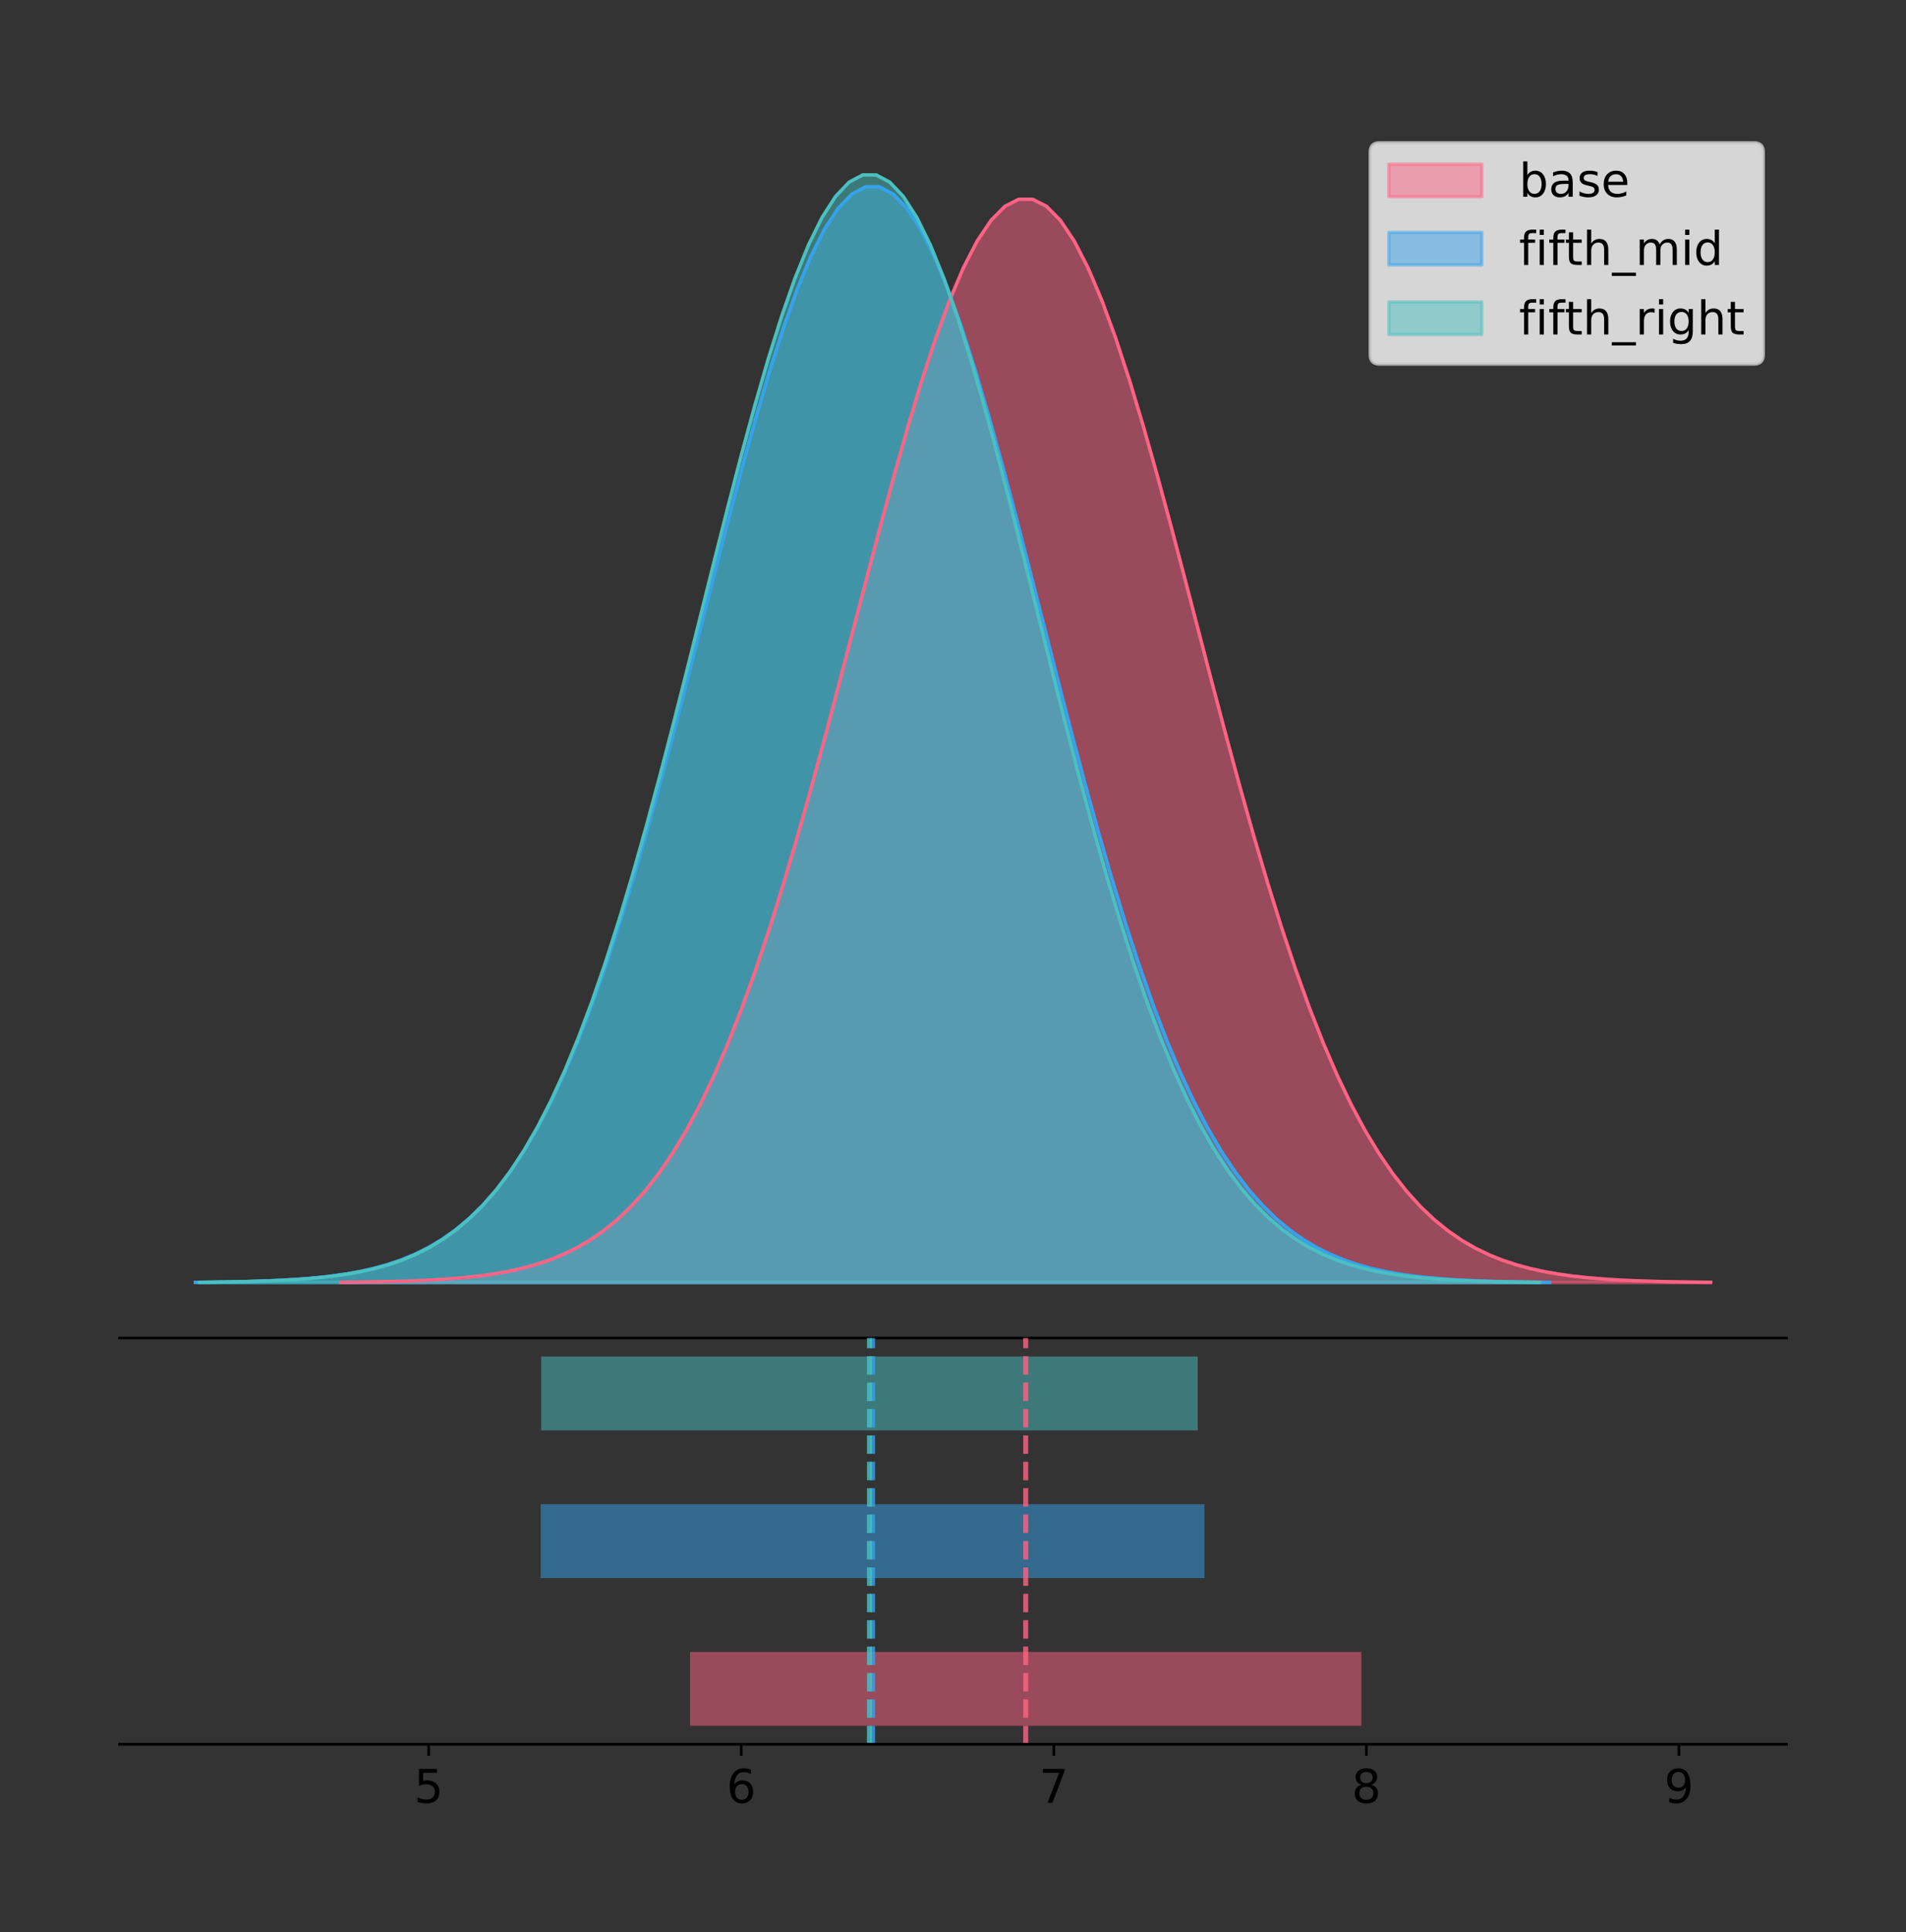 <?xml version="1.0" encoding="utf-8" standalone="no"?>
<!DOCTYPE svg PUBLIC "-//W3C//DTD SVG 1.1//EN"
  "http://www.w3.org/Graphics/SVG/1.1/DTD/svg11.dtd">
<!-- Created with matplotlib (https://matplotlib.org/) -->
<svg height="581.789pt" version="1.1" viewBox="0 0 574.2 581.789" width="574.2pt" xmlns="http://www.w3.org/2000/svg" xmlns:xlink="http://www.w3.org/1999/xlink">
 <rect x="0" y="0" width="574.2" height="581.789" fill="#333333" stroke="none"/>
 <defs>
  <style type="text/css">
*{stroke-linecap:butt;stroke-linejoin:round;}
  </style>
 </defs>
 <g id="figure_1">
  <g id="patch_1">
   <path d="M 0 581.789 
L 574.2 581.789 
L 574.2 0 
L 0 0 
z
" style="fill:none;"/>
  </g>
  <g id="axes_1">
   <g id="patch_2">
    <path d="M 36 402.93 
L 538.2 402.93 
L 538.2 36 
L 36 36 
z
" style="fill:none;"/>
   </g>
   <g id="PolyCollection_1">
    <defs>
     <path d="M 102.633 -195.538 
L 102.633 -195.648 
L 106.802 -195.689 
L 110.971 -195.744 
L 115.14 -195.819 
L 119.309 -195.917 
L 123.478 -196.046 
L 127.647 -196.215 
L 131.816 -196.435 
L 135.985 -196.718 
L 140.155 -197.08 
L 144.324 -197.54 
L 148.493 -198.121 
L 152.662 -198.849 
L 156.831 -199.753 
L 161 -200.87 
L 165.169 -202.24 
L 169.338 -203.906 
L 173.507 -205.918 
L 177.676 -208.33 
L 181.845 -211.2 
L 186.015 -214.589 
L 190.184 -218.561 
L 194.353 -223.18 
L 198.522 -228.51 
L 202.691 -234.611 
L 206.86 -241.54 
L 211.029 -249.345 
L 215.198 -258.065 
L 219.367 -267.724 
L 223.536 -278.334 
L 227.705 -289.885 
L 231.875 -302.348 
L 236.044 -315.67 
L 240.213 -329.774 
L 244.382 -344.557 
L 248.551 -359.892 
L 252.72 -375.626 
L 256.889 -391.581 
L 261.058 -407.561 
L 265.227 -423.35 
L 269.396 -438.723 
L 273.565 -453.443 
L 277.735 -467.274 
L 281.904 -479.983 
L 286.073 -491.349 
L 290.242 -501.166 
L 294.411 -509.254 
L 298.58 -515.461 
L 302.749 -519.666 
L 306.918 -521.79 
L 311.087 -521.79 
L 315.256 -519.666 
L 319.425 -515.461 
L 323.595 -509.254 
L 327.764 -501.166 
L 331.933 -491.349 
L 336.102 -479.983 
L 340.271 -467.274 
L 344.44 -453.443 
L 348.609 -438.723 
L 352.778 -423.35 
L 356.947 -407.561 
L 361.116 -391.581 
L 365.285 -375.626 
L 369.455 -359.892 
L 373.624 -344.557 
L 377.793 -329.774 
L 381.962 -315.67 
L 386.131 -302.348 
L 390.3 -289.885 
L 394.469 -278.334 
L 398.638 -267.724 
L 402.807 -258.065 
L 406.976 -249.345 
L 411.145 -241.54 
L 415.315 -234.611 
L 419.484 -228.51 
L 423.653 -223.18 
L 427.822 -218.561 
L 431.991 -214.589 
L 436.16 -211.2 
L 440.329 -208.33 
L 444.498 -205.918 
L 448.667 -203.906 
L 452.836 -202.24 
L 457.005 -200.87 
L 461.175 -199.753 
L 465.344 -198.849 
L 469.513 -198.121 
L 473.682 -197.54 
L 477.851 -197.08 
L 482.02 -196.718 
L 486.189 -196.435 
L 490.358 -196.215 
L 494.527 -196.046 
L 498.696 -195.917 
L 502.865 -195.819 
L 507.035 -195.744 
L 511.204 -195.689 
L 515.373 -195.648 
L 515.373 -195.538 
L 515.373 -195.538 
L 511.204 -195.538 
L 507.035 -195.538 
L 502.865 -195.538 
L 498.696 -195.538 
L 494.527 -195.538 
L 490.358 -195.538 
L 486.189 -195.538 
L 482.02 -195.538 
L 477.851 -195.538 
L 473.682 -195.538 
L 469.513 -195.538 
L 465.344 -195.538 
L 461.175 -195.538 
L 457.005 -195.538 
L 452.836 -195.538 
L 448.667 -195.538 
L 444.498 -195.538 
L 440.329 -195.538 
L 436.16 -195.538 
L 431.991 -195.538 
L 427.822 -195.538 
L 423.653 -195.538 
L 419.484 -195.538 
L 415.315 -195.538 
L 411.145 -195.538 
L 406.976 -195.538 
L 402.807 -195.538 
L 398.638 -195.538 
L 394.469 -195.538 
L 390.3 -195.538 
L 386.131 -195.538 
L 381.962 -195.538 
L 377.793 -195.538 
L 373.624 -195.538 
L 369.455 -195.538 
L 365.285 -195.538 
L 361.116 -195.538 
L 356.947 -195.538 
L 352.778 -195.538 
L 348.609 -195.538 
L 344.44 -195.538 
L 340.271 -195.538 
L 336.102 -195.538 
L 331.933 -195.538 
L 327.764 -195.538 
L 323.595 -195.538 
L 319.425 -195.538 
L 315.256 -195.538 
L 311.087 -195.538 
L 306.918 -195.538 
L 302.749 -195.538 
L 298.58 -195.538 
L 294.411 -195.538 
L 290.242 -195.538 
L 286.073 -195.538 
L 281.904 -195.538 
L 277.735 -195.538 
L 273.565 -195.538 
L 269.396 -195.538 
L 265.227 -195.538 
L 261.058 -195.538 
L 256.889 -195.538 
L 252.72 -195.538 
L 248.551 -195.538 
L 244.382 -195.538 
L 240.213 -195.538 
L 236.044 -195.538 
L 231.875 -195.538 
L 227.705 -195.538 
L 223.536 -195.538 
L 219.367 -195.538 
L 215.198 -195.538 
L 211.029 -195.538 
L 206.86 -195.538 
L 202.691 -195.538 
L 198.522 -195.538 
L 194.353 -195.538 
L 190.184 -195.538 
L 186.015 -195.538 
L 181.845 -195.538 
L 177.676 -195.538 
L 173.507 -195.538 
L 169.338 -195.538 
L 165.169 -195.538 
L 161 -195.538 
L 156.831 -195.538 
L 152.662 -195.538 
L 148.493 -195.538 
L 144.324 -195.538 
L 140.155 -195.538 
L 135.985 -195.538 
L 131.816 -195.538 
L 127.647 -195.538 
L 123.478 -195.538 
L 119.309 -195.538 
L 115.14 -195.538 
L 110.971 -195.538 
L 106.802 -195.538 
L 102.633 -195.538 
z
" id="m7ea43c73bb" style="stroke:#ff6384;stroke-opacity:0.5;"/>
    </defs>
    <g clip-path="url(#pc270c49739)">
     <use style="fill:#ff6384;fill-opacity:0.5;stroke:#ff6384;stroke-opacity:0.5;" x="0" xlink:href="#m7ea43c73bb" y="581.789"/>
    </g>
   </g>
   <g id="PolyCollection_2">
    <defs>
     <path d="M 58.827 -195.538 
L 58.827 -195.649 
L 62.949 -195.691 
L 67.071 -195.747 
L 71.193 -195.822 
L 75.315 -195.921 
L 79.437 -196.052 
L 83.559 -196.223 
L 87.681 -196.445 
L 91.803 -196.731 
L 95.925 -197.098 
L 100.047 -197.563 
L 104.169 -198.151 
L 108.291 -198.886 
L 112.413 -199.802 
L 116.535 -200.931 
L 120.657 -202.316 
L 124.779 -204.001 
L 128.9 -206.036 
L 133.022 -208.476 
L 137.144 -211.379 
L 141.266 -214.807 
L 145.388 -218.825 
L 149.51 -223.496 
L 153.632 -228.887 
L 157.754 -235.058 
L 161.876 -242.066 
L 165.998 -249.96 
L 170.12 -258.78 
L 174.242 -268.55 
L 178.364 -279.281 
L 182.486 -290.964 
L 186.608 -303.569 
L 190.73 -317.043 
L 194.852 -331.309 
L 198.974 -346.261 
L 203.096 -361.772 
L 207.218 -377.685 
L 211.34 -393.823 
L 215.461 -409.985 
L 219.583 -425.956 
L 223.705 -441.504 
L 227.827 -456.392 
L 231.949 -470.381 
L 236.071 -483.236 
L 240.193 -494.732 
L 244.315 -504.661 
L 248.437 -512.842 
L 252.559 -519.119 
L 256.681 -523.373 
L 260.803 -525.521 
L 264.925 -525.521 
L 269.047 -523.373 
L 273.169 -519.119 
L 277.291 -512.842 
L 281.413 -504.661 
L 285.535 -494.732 
L 289.657 -483.236 
L 293.779 -470.381 
L 297.901 -456.392 
L 302.022 -441.504 
L 306.144 -425.956 
L 310.266 -409.985 
L 314.388 -393.823 
L 318.51 -377.685 
L 322.632 -361.772 
L 326.754 -346.261 
L 330.876 -331.309 
L 334.998 -317.043 
L 339.12 -303.569 
L 343.242 -290.964 
L 347.364 -279.281 
L 351.486 -268.55 
L 355.608 -258.78 
L 359.73 -249.96 
L 363.852 -242.066 
L 367.974 -235.058 
L 372.096 -228.887 
L 376.218 -223.496 
L 380.34 -218.825 
L 384.461 -214.807 
L 388.583 -211.379 
L 392.705 -208.476 
L 396.827 -206.036 
L 400.949 -204.001 
L 405.071 -202.316 
L 409.193 -200.931 
L 413.315 -199.802 
L 417.437 -198.886 
L 421.559 -198.151 
L 425.681 -197.563 
L 429.803 -197.098 
L 433.925 -196.731 
L 438.047 -196.445 
L 442.169 -196.223 
L 446.291 -196.052 
L 450.413 -195.921 
L 454.535 -195.822 
L 458.657 -195.747 
L 462.779 -195.691 
L 466.901 -195.649 
L 466.901 -195.538 
L 466.901 -195.538 
L 462.779 -195.538 
L 458.657 -195.538 
L 454.535 -195.538 
L 450.413 -195.538 
L 446.291 -195.538 
L 442.169 -195.538 
L 438.047 -195.538 
L 433.925 -195.538 
L 429.803 -195.538 
L 425.681 -195.538 
L 421.559 -195.538 
L 417.437 -195.538 
L 413.315 -195.538 
L 409.193 -195.538 
L 405.071 -195.538 
L 400.949 -195.538 
L 396.827 -195.538 
L 392.705 -195.538 
L 388.583 -195.538 
L 384.461 -195.538 
L 380.34 -195.538 
L 376.218 -195.538 
L 372.096 -195.538 
L 367.974 -195.538 
L 363.852 -195.538 
L 359.73 -195.538 
L 355.608 -195.538 
L 351.486 -195.538 
L 347.364 -195.538 
L 343.242 -195.538 
L 339.12 -195.538 
L 334.998 -195.538 
L 330.876 -195.538 
L 326.754 -195.538 
L 322.632 -195.538 
L 318.51 -195.538 
L 314.388 -195.538 
L 310.266 -195.538 
L 306.144 -195.538 
L 302.022 -195.538 
L 297.901 -195.538 
L 293.779 -195.538 
L 289.657 -195.538 
L 285.535 -195.538 
L 281.413 -195.538 
L 277.291 -195.538 
L 273.169 -195.538 
L 269.047 -195.538 
L 264.925 -195.538 
L 260.803 -195.538 
L 256.681 -195.538 
L 252.559 -195.538 
L 248.437 -195.538 
L 244.315 -195.538 
L 240.193 -195.538 
L 236.071 -195.538 
L 231.949 -195.538 
L 227.827 -195.538 
L 223.705 -195.538 
L 219.583 -195.538 
L 215.461 -195.538 
L 211.34 -195.538 
L 207.218 -195.538 
L 203.096 -195.538 
L 198.974 -195.538 
L 194.852 -195.538 
L 190.73 -195.538 
L 186.608 -195.538 
L 182.486 -195.538 
L 178.364 -195.538 
L 174.242 -195.538 
L 170.12 -195.538 
L 165.998 -195.538 
L 161.876 -195.538 
L 157.754 -195.538 
L 153.632 -195.538 
L 149.51 -195.538 
L 145.388 -195.538 
L 141.266 -195.538 
L 137.144 -195.538 
L 133.022 -195.538 
L 128.9 -195.538 
L 124.779 -195.538 
L 120.657 -195.538 
L 116.535 -195.538 
L 112.413 -195.538 
L 108.291 -195.538 
L 104.169 -195.538 
L 100.047 -195.538 
L 95.925 -195.538 
L 91.803 -195.538 
L 87.681 -195.538 
L 83.559 -195.538 
L 79.437 -195.538 
L 75.315 -195.538 
L 71.193 -195.538 
L 67.071 -195.538 
L 62.949 -195.538 
L 58.827 -195.538 
z
" id="m5b1b575ad6" style="stroke:#36a2eb;stroke-opacity:0.5;"/>
    </defs>
    <g clip-path="url(#pc270c49739)">
     <use style="fill:#36a2eb;fill-opacity:0.5;stroke:#36a2eb;stroke-opacity:0.5;" x="0" xlink:href="#m5b1b575ad6" y="581.789"/>
    </g>
   </g>
   <g id="PolyCollection_3">
    <defs>
     <path d="M 60.082 -195.538 
L 60.082 -195.65 
L 64.159 -195.692 
L 68.237 -195.749 
L 72.314 -195.825 
L 76.392 -195.925 
L 80.47 -196.058 
L 84.547 -196.23 
L 88.625 -196.455 
L 92.702 -196.744 
L 96.78 -197.115 
L 100.857 -197.585 
L 104.935 -198.179 
L 109.013 -198.923 
L 113.09 -199.848 
L 117.168 -200.99 
L 121.245 -202.39 
L 125.323 -204.093 
L 129.401 -206.151 
L 133.478 -208.617 
L 137.556 -211.552 
L 141.633 -215.017 
L 145.711 -219.078 
L 149.789 -223.801 
L 153.866 -229.25 
L 157.944 -235.488 
L 162.021 -242.572 
L 166.099 -250.552 
L 170.177 -259.468 
L 174.254 -269.344 
L 178.332 -280.192 
L 182.409 -292.002 
L 186.487 -304.744 
L 190.564 -318.365 
L 194.642 -332.786 
L 198.72 -347.901 
L 202.797 -363.58 
L 206.875 -379.667 
L 210.952 -395.98 
L 215.03 -412.318 
L 219.108 -428.462 
L 223.185 -444.18 
L 227.263 -459.23 
L 231.34 -473.372 
L 235.418 -486.366 
L 239.496 -497.987 
L 243.573 -508.025 
L 247.651 -516.294 
L 251.728 -522.64 
L 255.806 -526.94 
L 259.884 -529.111 
L 263.961 -529.111 
L 268.039 -526.94 
L 272.116 -522.64 
L 276.194 -516.294 
L 280.271 -508.025 
L 284.349 -497.987 
L 288.427 -486.366 
L 292.504 -473.372 
L 296.582 -459.23 
L 300.659 -444.18 
L 304.737 -428.462 
L 308.815 -412.318 
L 312.892 -395.98 
L 316.97 -379.667 
L 321.047 -363.58 
L 325.125 -347.901 
L 329.203 -332.786 
L 333.28 -318.365 
L 337.358 -304.744 
L 341.435 -292.002 
L 345.513 -280.192 
L 349.59 -269.344 
L 353.668 -259.468 
L 357.746 -250.552 
L 361.823 -242.572 
L 365.901 -235.488 
L 369.978 -229.25 
L 374.056 -223.801 
L 378.134 -219.078 
L 382.211 -215.017 
L 386.289 -211.552 
L 390.366 -208.617 
L 394.444 -206.151 
L 398.522 -204.093 
L 402.599 -202.39 
L 406.677 -200.99 
L 410.754 -199.848 
L 414.832 -198.923 
L 418.91 -198.179 
L 422.987 -197.585 
L 427.065 -197.115 
L 431.142 -196.744 
L 435.22 -196.455 
L 439.297 -196.23 
L 443.375 -196.058 
L 447.453 -195.925 
L 451.53 -195.825 
L 455.608 -195.749 
L 459.685 -195.692 
L 463.763 -195.65 
L 463.763 -195.538 
L 463.763 -195.538 
L 459.685 -195.538 
L 455.608 -195.538 
L 451.53 -195.538 
L 447.453 -195.538 
L 443.375 -195.538 
L 439.297 -195.538 
L 435.22 -195.538 
L 431.142 -195.538 
L 427.065 -195.538 
L 422.987 -195.538 
L 418.91 -195.538 
L 414.832 -195.538 
L 410.754 -195.538 
L 406.677 -195.538 
L 402.599 -195.538 
L 398.522 -195.538 
L 394.444 -195.538 
L 390.366 -195.538 
L 386.289 -195.538 
L 382.211 -195.538 
L 378.134 -195.538 
L 374.056 -195.538 
L 369.978 -195.538 
L 365.901 -195.538 
L 361.823 -195.538 
L 357.746 -195.538 
L 353.668 -195.538 
L 349.59 -195.538 
L 345.513 -195.538 
L 341.435 -195.538 
L 337.358 -195.538 
L 333.28 -195.538 
L 329.203 -195.538 
L 325.125 -195.538 
L 321.047 -195.538 
L 316.97 -195.538 
L 312.892 -195.538 
L 308.815 -195.538 
L 304.737 -195.538 
L 300.659 -195.538 
L 296.582 -195.538 
L 292.504 -195.538 
L 288.427 -195.538 
L 284.349 -195.538 
L 280.271 -195.538 
L 276.194 -195.538 
L 272.116 -195.538 
L 268.039 -195.538 
L 263.961 -195.538 
L 259.884 -195.538 
L 255.806 -195.538 
L 251.728 -195.538 
L 247.651 -195.538 
L 243.573 -195.538 
L 239.496 -195.538 
L 235.418 -195.538 
L 231.34 -195.538 
L 227.263 -195.538 
L 223.185 -195.538 
L 219.108 -195.538 
L 215.03 -195.538 
L 210.952 -195.538 
L 206.875 -195.538 
L 202.797 -195.538 
L 198.72 -195.538 
L 194.642 -195.538 
L 190.564 -195.538 
L 186.487 -195.538 
L 182.409 -195.538 
L 178.332 -195.538 
L 174.254 -195.538 
L 170.177 -195.538 
L 166.099 -195.538 
L 162.021 -195.538 
L 157.944 -195.538 
L 153.866 -195.538 
L 149.789 -195.538 
L 145.711 -195.538 
L 141.633 -195.538 
L 137.556 -195.538 
L 133.478 -195.538 
L 129.401 -195.538 
L 125.323 -195.538 
L 121.245 -195.538 
L 117.168 -195.538 
L 113.09 -195.538 
L 109.013 -195.538 
L 104.935 -195.538 
L 100.857 -195.538 
L 96.78 -195.538 
L 92.702 -195.538 
L 88.625 -195.538 
L 84.547 -195.538 
L 80.47 -195.538 
L 76.392 -195.538 
L 72.314 -195.538 
L 68.237 -195.538 
L 64.159 -195.538 
L 60.082 -195.538 
z
" id="mefca4fa8bd" style="stroke:#4bc0c0;stroke-opacity:0.5;"/>
    </defs>
    <g clip-path="url(#pc270c49739)">
     <use style="fill:#4bc0c0;fill-opacity:0.5;stroke:#4bc0c0;stroke-opacity:0.5;" x="0" xlink:href="#mefca4fa8bd" y="581.789"/>
    </g>
   </g>
   <g id="line2d_1">
    <path clip-path="url(#pc270c49739)" d="M 102.633 386.142 
L 106.802 386.101 
L 110.971 386.045 
L 115.14 385.971 
L 119.309 385.873 
L 123.478 385.743 
L 127.647 385.574 
L 131.816 385.355 
L 135.985 385.072 
L 140.155 384.709 
L 144.324 384.249 
L 148.493 383.668 
L 152.662 382.941 
L 156.831 382.036 
L 161 380.919 
L 165.169 379.55 
L 169.338 377.884 
L 173.507 375.872 
L 177.676 373.459 
L 181.845 370.589 
L 186.015 367.2 
L 190.184 363.228 
L 194.353 358.609 
L 198.522 353.279 
L 202.691 347.178 
L 206.86 340.249 
L 211.029 332.444 
L 215.198 323.725 
L 219.367 314.065 
L 223.536 303.455 
L 227.705 291.904 
L 231.875 279.442 
L 236.044 266.12 
L 240.213 252.016 
L 244.382 237.232 
L 248.551 221.897 
L 252.72 206.164 
L 256.889 190.209 
L 261.058 174.229 
L 265.227 158.439 
L 269.396 143.067 
L 273.565 128.346 
L 277.735 114.515 
L 281.904 101.806 
L 286.073 90.441 
L 290.242 80.623 
L 294.411 72.535 
L 298.58 66.329 
L 302.749 62.123 
L 306.918 60 
L 311.087 60 
L 315.256 62.123 
L 319.425 66.329 
L 323.595 72.535 
L 327.764 80.623 
L 331.933 90.441 
L 336.102 101.806 
L 340.271 114.515 
L 344.44 128.346 
L 348.609 143.067 
L 352.778 158.439 
L 356.947 174.229 
L 361.116 190.209 
L 365.285 206.164 
L 369.455 221.897 
L 373.624 237.232 
L 377.793 252.016 
L 381.962 266.12 
L 386.131 279.442 
L 390.3 291.904 
L 394.469 303.455 
L 398.638 314.065 
L 402.807 323.725 
L 406.976 332.444 
L 411.145 340.249 
L 415.315 347.178 
L 419.484 353.279 
L 423.653 358.609 
L 427.822 363.228 
L 431.991 367.2 
L 436.16 370.589 
L 440.329 373.459 
L 444.498 375.872 
L 448.667 377.884 
L 452.836 379.55 
L 457.005 380.919 
L 461.175 382.036 
L 465.344 382.941 
L 469.513 383.668 
L 473.682 384.249 
L 477.851 384.709 
L 482.02 385.072 
L 486.189 385.355 
L 490.358 385.574 
L 494.527 385.743 
L 498.696 385.873 
L 502.865 385.971 
L 507.035 386.045 
L 511.204 386.101 
L 515.373 386.142 
" style="fill:none;stroke:#ff6384;stroke-linecap:square;"/>
   </g>
   <g id="line2d_2">
    <path clip-path="url(#pc270c49739)" d="M 58.827 386.141 
L 62.949 386.099 
L 67.071 386.043 
L 71.193 385.968 
L 75.315 385.868 
L 79.437 385.737 
L 83.559 385.566 
L 87.681 385.344 
L 91.803 385.058 
L 95.925 384.692 
L 100.047 384.226 
L 104.169 383.639 
L 108.291 382.903 
L 112.413 381.988 
L 116.535 380.858 
L 120.657 379.473 
L 124.779 377.788 
L 128.9 375.753 
L 133.022 373.313 
L 137.144 370.41 
L 141.266 366.982 
L 145.388 362.965 
L 149.51 358.293 
L 153.632 352.902 
L 157.754 346.731 
L 161.876 339.723 
L 165.998 331.829 
L 170.12 323.01 
L 174.242 313.239 
L 178.364 302.508 
L 182.486 290.825 
L 186.608 278.22 
L 190.73 264.746 
L 194.852 250.481 
L 198.974 235.528 
L 203.096 220.017 
L 207.218 204.104 
L 211.34 187.967 
L 215.461 171.804 
L 219.583 155.834 
L 223.705 140.286 
L 227.827 125.397 
L 231.949 111.408 
L 236.071 98.553 
L 240.193 87.058 
L 244.315 77.128 
L 248.437 68.947 
L 252.559 62.67 
L 256.681 58.416 
L 260.803 56.269 
L 264.925 56.269 
L 269.047 58.416 
L 273.169 62.67 
L 277.291 68.947 
L 281.413 77.128 
L 285.535 87.058 
L 289.657 98.553 
L 293.779 111.408 
L 297.901 125.397 
L 302.022 140.286 
L 306.144 155.834 
L 310.266 171.804 
L 314.388 187.967 
L 318.51 204.104 
L 322.632 220.017 
L 326.754 235.528 
L 330.876 250.481 
L 334.998 264.746 
L 339.12 278.22 
L 343.242 290.825 
L 347.364 302.508 
L 351.486 313.239 
L 355.608 323.01 
L 359.73 331.829 
L 363.852 339.723 
L 367.974 346.731 
L 372.096 352.902 
L 376.218 358.293 
L 380.34 362.965 
L 384.461 366.982 
L 388.583 370.41 
L 392.705 373.313 
L 396.827 375.753 
L 400.949 377.788 
L 405.071 379.473 
L 409.193 380.858 
L 413.315 381.988 
L 417.437 382.903 
L 421.559 383.639 
L 425.681 384.226 
L 429.803 384.692 
L 433.925 385.058 
L 438.047 385.344 
L 442.169 385.566 
L 446.291 385.737 
L 450.413 385.868 
L 454.535 385.968 
L 458.657 386.043 
L 462.779 386.099 
L 466.901 386.141 
" style="fill:none;stroke:#36a2eb;stroke-linecap:square;"/>
   </g>
   <g id="line2d_3">
    <path clip-path="url(#pc270c49739)" d="M 60.082 386.139 
L 64.159 386.097 
L 68.237 386.04 
L 72.314 385.965 
L 76.392 385.864 
L 80.47 385.732 
L 84.547 385.559 
L 88.625 385.334 
L 92.702 385.045 
L 96.78 384.675 
L 100.857 384.204 
L 104.935 383.61 
L 109.013 382.867 
L 113.09 381.941 
L 117.168 380.799 
L 121.245 379.399 
L 125.323 377.696 
L 129.401 375.639 
L 133.478 373.172 
L 137.556 370.238 
L 141.633 366.772 
L 145.711 362.711 
L 149.789 357.989 
L 153.866 352.539 
L 157.944 346.301 
L 162.021 339.217 
L 166.099 331.237 
L 170.177 322.322 
L 174.254 312.445 
L 178.332 301.597 
L 182.409 289.787 
L 186.487 277.045 
L 190.564 263.424 
L 194.642 249.004 
L 198.72 233.888 
L 202.797 218.209 
L 206.875 202.123 
L 210.952 185.809 
L 215.03 169.471 
L 219.108 153.327 
L 223.185 137.61 
L 227.263 122.559 
L 231.34 108.418 
L 235.418 95.423 
L 239.496 83.803 
L 243.573 73.765 
L 247.651 65.495 
L 251.728 59.15 
L 255.806 54.85 
L 259.884 52.679 
L 263.961 52.679 
L 268.039 54.85 
L 272.116 59.15 
L 276.194 65.495 
L 280.271 73.765 
L 284.349 83.803 
L 288.427 95.423 
L 292.504 108.418 
L 296.582 122.559 
L 300.659 137.61 
L 304.737 153.327 
L 308.815 169.471 
L 312.892 185.809 
L 316.97 202.123 
L 321.047 218.209 
L 325.125 233.888 
L 329.203 249.004 
L 333.28 263.424 
L 337.358 277.045 
L 341.435 289.787 
L 345.513 301.597 
L 349.59 312.445 
L 353.668 322.322 
L 357.746 331.237 
L 361.823 339.217 
L 365.901 346.301 
L 369.978 352.539 
L 374.056 357.989 
L 378.134 362.711 
L 382.211 366.772 
L 386.289 370.238 
L 390.366 373.172 
L 394.444 375.639 
L 398.522 377.696 
L 402.599 379.399 
L 406.677 380.799 
L 410.754 381.941 
L 414.832 382.867 
L 418.91 383.61 
L 422.987 384.204 
L 427.065 384.675 
L 431.142 385.045 
L 435.22 385.334 
L 439.297 385.559 
L 443.375 385.732 
L 447.453 385.864 
L 451.53 385.965 
L 455.608 386.04 
L 459.685 386.097 
L 463.763 386.139 
" style="fill:none;stroke:#4bc0c0;stroke-linecap:square;"/>
   </g>
   <g id="patch_3">
    <path d="M 36 402.93 
L 538.2 402.93 
" style="fill:none;stroke:#000000;stroke-linecap:square;stroke-linejoin:miter;stroke-width:0.8;"/>
   </g>
   <g id="legend_1">
    <g id="patch_4">
     <path d="M 415.602 109.627 
L 528.4 109.627 
Q 531.2 109.627 531.2 106.827 
L 531.2 45.8 
Q 531.2 43 528.4 43 
L 415.602 43 
Q 412.802 43 412.802 45.8 
L 412.802 106.827 
Q 412.802 109.627 415.602 109.627 
z
" style="fill:#ffffff;opacity:0.8;stroke:#cccccc;stroke-linejoin:miter;"/>
    </g>
    <g id="patch_5">
     <path d="M 418.402 59.238 
L 446.402 59.238 
L 446.402 49.438 
L 418.402 49.438 
z
" style="fill:#ff6384;opacity:0.5;stroke:#ff6384;stroke-linejoin:miter;"/>
    </g>
    <g id="text_1">
     <!-- base -->
     <defs>
      <path d="M 48.688 27.297 
Q 48.688 37.203 44.609 42.844 
Q 40.531 48.484 33.406 48.484 
Q 26.266 48.484 22.188 42.844 
Q 18.109 37.203 18.109 27.297 
Q 18.109 17.391 22.188 11.75 
Q 26.266 6.109 33.406 6.109 
Q 40.531 6.109 44.609 11.75 
Q 48.688 17.391 48.688 27.297 
z
M 18.109 46.391 
Q 20.953 51.266 25.266 53.625 
Q 29.594 56 35.594 56 
Q 45.562 56 51.781 48.094 
Q 58.016 40.188 58.016 27.297 
Q 58.016 14.406 51.781 6.484 
Q 45.562 -1.422 35.594 -1.422 
Q 29.594 -1.422 25.266 0.953 
Q 20.953 3.328 18.109 8.203 
L 18.109 0 
L 9.078 0 
L 9.078 75.984 
L 18.109 75.984 
z
" id="DejaVuSans-98"/>
      <path d="M 34.281 27.484 
Q 23.391 27.484 19.188 25 
Q 14.984 22.516 14.984 16.5 
Q 14.984 11.719 18.141 8.906 
Q 21.297 6.109 26.703 6.109 
Q 34.188 6.109 38.703 11.406 
Q 43.219 16.703 43.219 25.484 
L 43.219 27.484 
z
M 52.203 31.203 
L 52.203 0 
L 43.219 0 
L 43.219 8.297 
Q 40.141 3.328 35.547 0.953 
Q 30.953 -1.422 24.312 -1.422 
Q 15.922 -1.422 10.953 3.297 
Q 6 8.016 6 15.922 
Q 6 25.141 12.172 29.828 
Q 18.359 34.516 30.609 34.516 
L 43.219 34.516 
L 43.219 35.406 
Q 43.219 41.609 39.141 45 
Q 35.062 48.391 27.688 48.391 
Q 23 48.391 18.547 47.266 
Q 14.109 46.141 10.016 43.891 
L 10.016 52.203 
Q 14.938 54.109 19.578 55.047 
Q 24.219 56 28.609 56 
Q 40.484 56 46.344 49.844 
Q 52.203 43.703 52.203 31.203 
z
" id="DejaVuSans-97"/>
      <path d="M 44.281 53.078 
L 44.281 44.578 
Q 40.484 46.531 36.375 47.5 
Q 32.281 48.484 27.875 48.484 
Q 21.188 48.484 17.844 46.438 
Q 14.5 44.391 14.5 40.281 
Q 14.5 37.156 16.891 35.375 
Q 19.281 33.594 26.516 31.984 
L 29.594 31.297 
Q 39.156 29.25 43.188 25.516 
Q 47.219 21.781 47.219 15.094 
Q 47.219 7.469 41.188 3.016 
Q 35.156 -1.422 24.609 -1.422 
Q 20.219 -1.422 15.453 -0.562 
Q 10.688 0.297 5.422 2 
L 5.422 11.281 
Q 10.406 8.688 15.234 7.391 
Q 20.062 6.109 24.812 6.109 
Q 31.156 6.109 34.562 8.281 
Q 37.984 10.453 37.984 14.406 
Q 37.984 18.062 35.516 20.016 
Q 33.062 21.969 24.703 23.781 
L 21.578 24.516 
Q 13.234 26.266 9.516 29.906 
Q 5.812 33.547 5.812 39.891 
Q 5.812 47.609 11.281 51.797 
Q 16.75 56 26.812 56 
Q 31.781 56 36.172 55.266 
Q 40.578 54.547 44.281 53.078 
z
" id="DejaVuSans-115"/>
      <path d="M 56.203 29.594 
L 56.203 25.203 
L 14.891 25.203 
Q 15.484 15.922 20.484 11.062 
Q 25.484 6.203 34.422 6.203 
Q 39.594 6.203 44.453 7.469 
Q 49.312 8.734 54.109 11.281 
L 54.109 2.781 
Q 49.266 0.734 44.188 -0.344 
Q 39.109 -1.422 33.891 -1.422 
Q 20.797 -1.422 13.156 6.188 
Q 5.516 13.812 5.516 26.812 
Q 5.516 40.234 12.766 48.109 
Q 20.016 56 32.328 56 
Q 43.359 56 49.781 48.891 
Q 56.203 41.797 56.203 29.594 
z
M 47.219 32.234 
Q 47.125 39.594 43.094 43.984 
Q 39.062 48.391 32.422 48.391 
Q 24.906 48.391 20.391 44.141 
Q 15.875 39.891 15.188 32.172 
z
" id="DejaVuSans-101"/>
     </defs>
     <g transform="translate(457.602 59.238)scale(0.14 -0.14)">
      <use xlink:href="#DejaVuSans-98"/>
      <use x="63.477" xlink:href="#DejaVuSans-97"/>
      <use x="124.756" xlink:href="#DejaVuSans-115"/>
      <use x="176.855" xlink:href="#DejaVuSans-101"/>
     </g>
    </g>
    <g id="patch_6">
     <path d="M 418.402 79.787 
L 446.402 79.787 
L 446.402 69.987 
L 418.402 69.987 
z
" style="fill:#36a2eb;opacity:0.5;stroke:#36a2eb;stroke-linejoin:miter;"/>
    </g>
    <g id="text_2">
     <!-- fifth_mid -->
     <defs>
      <path d="M 37.109 75.984 
L 37.109 68.5 
L 28.516 68.5 
Q 23.688 68.5 21.797 66.547 
Q 19.922 64.594 19.922 59.516 
L 19.922 54.688 
L 34.719 54.688 
L 34.719 47.703 
L 19.922 47.703 
L 19.922 0 
L 10.891 0 
L 10.891 47.703 
L 2.297 47.703 
L 2.297 54.688 
L 10.891 54.688 
L 10.891 58.5 
Q 10.891 67.625 15.141 71.797 
Q 19.391 75.984 28.609 75.984 
z
" id="DejaVuSans-102"/>
      <path d="M 9.422 54.688 
L 18.406 54.688 
L 18.406 0 
L 9.422 0 
z
M 9.422 75.984 
L 18.406 75.984 
L 18.406 64.594 
L 9.422 64.594 
z
" id="DejaVuSans-105"/>
      <path d="M 18.312 70.219 
L 18.312 54.688 
L 36.812 54.688 
L 36.812 47.703 
L 18.312 47.703 
L 18.312 18.016 
Q 18.312 11.328 20.141 9.422 
Q 21.969 7.516 27.594 7.516 
L 36.812 7.516 
L 36.812 0 
L 27.594 0 
Q 17.188 0 13.234 3.875 
Q 9.281 7.766 9.281 18.016 
L 9.281 47.703 
L 2.688 47.703 
L 2.688 54.688 
L 9.281 54.688 
L 9.281 70.219 
z
" id="DejaVuSans-116"/>
      <path d="M 54.891 33.016 
L 54.891 0 
L 45.906 0 
L 45.906 32.719 
Q 45.906 40.484 42.875 44.328 
Q 39.844 48.188 33.797 48.188 
Q 26.516 48.188 22.312 43.547 
Q 18.109 38.922 18.109 30.906 
L 18.109 0 
L 9.078 0 
L 9.078 75.984 
L 18.109 75.984 
L 18.109 46.188 
Q 21.344 51.125 25.703 53.562 
Q 30.078 56 35.797 56 
Q 45.219 56 50.047 50.172 
Q 54.891 44.344 54.891 33.016 
z
" id="DejaVuSans-104"/>
      <path d="M 50.984 -16.609 
L 50.984 -23.578 
L -0.984 -23.578 
L -0.984 -16.609 
z
" id="DejaVuSans-95"/>
      <path d="M 52 44.188 
Q 55.375 50.25 60.062 53.125 
Q 64.75 56 71.094 56 
Q 79.641 56 84.281 50.016 
Q 88.922 44.047 88.922 33.016 
L 88.922 0 
L 79.891 0 
L 79.891 32.719 
Q 79.891 40.578 77.094 44.375 
Q 74.312 48.188 68.609 48.188 
Q 61.625 48.188 57.562 43.547 
Q 53.516 38.922 53.516 30.906 
L 53.516 0 
L 44.484 0 
L 44.484 32.719 
Q 44.484 40.625 41.703 44.406 
Q 38.922 48.188 33.109 48.188 
Q 26.219 48.188 22.156 43.531 
Q 18.109 38.875 18.109 30.906 
L 18.109 0 
L 9.078 0 
L 9.078 54.688 
L 18.109 54.688 
L 18.109 46.188 
Q 21.188 51.219 25.484 53.609 
Q 29.781 56 35.688 56 
Q 41.656 56 45.828 52.969 
Q 50 49.953 52 44.188 
z
" id="DejaVuSans-109"/>
      <path d="M 45.406 46.391 
L 45.406 75.984 
L 54.391 75.984 
L 54.391 0 
L 45.406 0 
L 45.406 8.203 
Q 42.578 3.328 38.25 0.953 
Q 33.938 -1.422 27.875 -1.422 
Q 17.969 -1.422 11.734 6.484 
Q 5.516 14.406 5.516 27.297 
Q 5.516 40.188 11.734 48.094 
Q 17.969 56 27.875 56 
Q 33.938 56 38.25 53.625 
Q 42.578 51.266 45.406 46.391 
z
M 14.797 27.297 
Q 14.797 17.391 18.875 11.75 
Q 22.953 6.109 30.078 6.109 
Q 37.203 6.109 41.297 11.75 
Q 45.406 17.391 45.406 27.297 
Q 45.406 37.203 41.297 42.844 
Q 37.203 48.484 30.078 48.484 
Q 22.953 48.484 18.875 42.844 
Q 14.797 37.203 14.797 27.297 
z
" id="DejaVuSans-100"/>
     </defs>
     <g transform="translate(457.602 79.787)scale(0.14 -0.14)">
      <use xlink:href="#DejaVuSans-102"/>
      <use x="35.205" xlink:href="#DejaVuSans-105"/>
      <use x="62.988" xlink:href="#DejaVuSans-102"/>
      <use x="98.178" xlink:href="#DejaVuSans-116"/>
      <use x="137.387" xlink:href="#DejaVuSans-104"/>
      <use x="200.766" xlink:href="#DejaVuSans-95"/>
      <use x="250.766" xlink:href="#DejaVuSans-109"/>
      <use x="348.178" xlink:href="#DejaVuSans-105"/>
      <use x="375.961" xlink:href="#DejaVuSans-100"/>
     </g>
    </g>
    <g id="patch_7">
     <path d="M 418.402 100.726 
L 446.402 100.726 
L 446.402 90.926 
L 418.402 90.926 
z
" style="fill:#4bc0c0;opacity:0.5;stroke:#4bc0c0;stroke-linejoin:miter;"/>
    </g>
    <g id="text_3">
     <!-- fifth_right -->
     <defs>
      <path d="M 41.109 46.297 
Q 39.594 47.172 37.812 47.578 
Q 36.031 48 33.891 48 
Q 26.266 48 22.188 43.047 
Q 18.109 38.094 18.109 28.812 
L 18.109 0 
L 9.078 0 
L 9.078 54.688 
L 18.109 54.688 
L 18.109 46.188 
Q 20.953 51.172 25.484 53.578 
Q 30.031 56 36.531 56 
Q 37.453 56 38.578 55.875 
Q 39.703 55.766 41.062 55.516 
z
" id="DejaVuSans-114"/>
      <path d="M 45.406 27.984 
Q 45.406 37.75 41.375 43.109 
Q 37.359 48.484 30.078 48.484 
Q 22.859 48.484 18.828 43.109 
Q 14.797 37.75 14.797 27.984 
Q 14.797 18.266 18.828 12.891 
Q 22.859 7.516 30.078 7.516 
Q 37.359 7.516 41.375 12.891 
Q 45.406 18.266 45.406 27.984 
z
M 54.391 6.781 
Q 54.391 -7.172 48.188 -13.984 
Q 42 -20.797 29.203 -20.797 
Q 24.469 -20.797 20.266 -20.094 
Q 16.062 -19.391 12.109 -17.922 
L 12.109 -9.188 
Q 16.062 -11.328 19.922 -12.344 
Q 23.781 -13.375 27.781 -13.375 
Q 36.625 -13.375 41.016 -8.766 
Q 45.406 -4.156 45.406 5.172 
L 45.406 9.625 
Q 42.625 4.781 38.281 2.391 
Q 33.938 0 27.875 0 
Q 17.828 0 11.672 7.656 
Q 5.516 15.328 5.516 27.984 
Q 5.516 40.672 11.672 48.328 
Q 17.828 56 27.875 56 
Q 33.938 56 38.281 53.609 
Q 42.625 51.219 45.406 46.391 
L 45.406 54.688 
L 54.391 54.688 
z
" id="DejaVuSans-103"/>
     </defs>
     <g transform="translate(457.602 100.726)scale(0.14 -0.14)">
      <use xlink:href="#DejaVuSans-102"/>
      <use x="35.205" xlink:href="#DejaVuSans-105"/>
      <use x="62.988" xlink:href="#DejaVuSans-102"/>
      <use x="98.178" xlink:href="#DejaVuSans-116"/>
      <use x="137.387" xlink:href="#DejaVuSans-104"/>
      <use x="200.766" xlink:href="#DejaVuSans-95"/>
      <use x="250.766" xlink:href="#DejaVuSans-114"/>
      <use x="291.879" xlink:href="#DejaVuSans-105"/>
      <use x="319.662" xlink:href="#DejaVuSans-103"/>
      <use x="383.139" xlink:href="#DejaVuSans-104"/>
      <use x="446.518" xlink:href="#DejaVuSans-116"/>
     </g>
    </g>
   </g>
  </g>
  <g id="axes_2">
   <g id="patch_8">
    <path d="M 36 525.24 
L 538.2 525.24 
L 538.2 402.93 
L 36 402.93 
z
" style="fill:none;"/>
   </g>
   <g id="patch_9">
    <path clip-path="url(#p43a7d30198)" d="M 207.881 519.68 
L 410.124 519.68 
L 410.124 497.442 
L 207.881 497.442 
z
" style="fill:#ff6384;opacity:0.5;"/>
   </g>
   <g id="patch_10">
    <path clip-path="url(#p43a7d30198)" d="M 162.886 475.204 
L 362.842 475.204 
L 362.842 452.966 
L 162.886 452.966 
z
" style="fill:#36a2eb;opacity:0.5;"/>
   </g>
   <g id="patch_11">
    <path clip-path="url(#p43a7d30198)" d="M 163.02 430.728 
L 360.824 430.728 
L 360.824 408.49 
L 163.02 408.49 
z
" style="fill:#4bc0c0;opacity:0.5;"/>
   </g>
   <g id="matplotlib.axis_1">
    <g id="xtick_1">
     <g id="line2d_4">
      <defs>
       <path d="M 0 0 
L 0 3.5 
" id="mb837aa5dc0" style="stroke:#000000;stroke-width:0.8;"/>
      </defs>
      <g>
       <use style="stroke:#000000;stroke-width:0.8;" x="129.156" xlink:href="#mb837aa5dc0" y="525.24"/>
      </g>
     </g>
     <g id="text_4">
      <!-- 5 -->
      <defs>
       <path d="M 10.797 72.906 
L 49.516 72.906 
L 49.516 64.594 
L 19.828 64.594 
L 19.828 46.734 
Q 21.969 47.469 24.109 47.828 
Q 26.266 48.188 28.422 48.188 
Q 40.625 48.188 47.75 41.5 
Q 54.891 34.812 54.891 23.391 
Q 54.891 11.625 47.562 5.094 
Q 40.234 -1.422 26.906 -1.422 
Q 22.312 -1.422 17.547 -0.641 
Q 12.797 0.141 7.719 1.703 
L 7.719 11.625 
Q 12.109 9.234 16.797 8.062 
Q 21.484 6.891 26.703 6.891 
Q 35.156 6.891 40.078 11.328 
Q 45.016 15.766 45.016 23.391 
Q 45.016 31 40.078 35.438 
Q 35.156 39.891 26.703 39.891 
Q 22.75 39.891 18.812 39.016 
Q 14.891 38.141 10.797 36.281 
z
" id="DejaVuSans-53"/>
      </defs>
      <g transform="translate(124.702 542.878)scale(0.14 -0.14)">
       <use xlink:href="#DejaVuSans-53"/>
      </g>
     </g>
    </g>
    <g id="xtick_2">
     <g id="line2d_5">
      <g>
       <use style="stroke:#000000;stroke-width:0.8;" x="223.316" xlink:href="#mb837aa5dc0" y="525.24"/>
      </g>
     </g>
     <g id="text_5">
      <!-- 6 -->
      <defs>
       <path d="M 33.016 40.375 
Q 26.375 40.375 22.484 35.828 
Q 18.609 31.297 18.609 23.391 
Q 18.609 15.531 22.484 10.953 
Q 26.375 6.391 33.016 6.391 
Q 39.656 6.391 43.531 10.953 
Q 47.406 15.531 47.406 23.391 
Q 47.406 31.297 43.531 35.828 
Q 39.656 40.375 33.016 40.375 
z
M 52.594 71.297 
L 52.594 62.312 
Q 48.875 64.062 45.094 64.984 
Q 41.312 65.922 37.594 65.922 
Q 27.828 65.922 22.672 59.328 
Q 17.531 52.734 16.797 39.406 
Q 19.672 43.656 24.016 45.922 
Q 28.375 48.188 33.594 48.188 
Q 44.578 48.188 50.953 41.516 
Q 57.328 34.859 57.328 23.391 
Q 57.328 12.156 50.688 5.359 
Q 44.047 -1.422 33.016 -1.422 
Q 20.359 -1.422 13.672 8.266 
Q 6.984 17.969 6.984 36.375 
Q 6.984 53.656 15.188 63.938 
Q 23.391 74.219 37.203 74.219 
Q 40.922 74.219 44.703 73.484 
Q 48.484 72.75 52.594 71.297 
z
" id="DejaVuSans-54"/>
      </defs>
      <g transform="translate(218.863 542.878)scale(0.14 -0.14)">
       <use xlink:href="#DejaVuSans-54"/>
      </g>
     </g>
    </g>
    <g id="xtick_3">
     <g id="line2d_6">
      <g>
       <use style="stroke:#000000;stroke-width:0.8;" x="317.477" xlink:href="#mb837aa5dc0" y="525.24"/>
      </g>
     </g>
     <g id="text_6">
      <!-- 7 -->
      <defs>
       <path d="M 8.203 72.906 
L 55.078 72.906 
L 55.078 68.703 
L 28.609 0 
L 18.312 0 
L 43.219 64.594 
L 8.203 64.594 
z
" id="DejaVuSans-55"/>
      </defs>
      <g transform="translate(313.023 542.878)scale(0.14 -0.14)">
       <use xlink:href="#DejaVuSans-55"/>
      </g>
     </g>
    </g>
    <g id="xtick_4">
     <g id="line2d_7">
      <g>
       <use style="stroke:#000000;stroke-width:0.8;" x="411.638" xlink:href="#mb837aa5dc0" y="525.24"/>
      </g>
     </g>
     <g id="text_7">
      <!-- 8 -->
      <defs>
       <path d="M 31.781 34.625 
Q 24.75 34.625 20.719 30.859 
Q 16.703 27.094 16.703 20.516 
Q 16.703 13.922 20.719 10.156 
Q 24.75 6.391 31.781 6.391 
Q 38.812 6.391 42.859 10.172 
Q 46.922 13.969 46.922 20.516 
Q 46.922 27.094 42.891 30.859 
Q 38.875 34.625 31.781 34.625 
z
M 21.922 38.812 
Q 15.578 40.375 12.031 44.719 
Q 8.5 49.078 8.5 55.328 
Q 8.5 64.062 14.719 69.141 
Q 20.953 74.219 31.781 74.219 
Q 42.672 74.219 48.875 69.141 
Q 55.078 64.062 55.078 55.328 
Q 55.078 49.078 51.531 44.719 
Q 48 40.375 41.703 38.812 
Q 48.828 37.156 52.797 32.312 
Q 56.781 27.484 56.781 20.516 
Q 56.781 9.906 50.312 4.234 
Q 43.844 -1.422 31.781 -1.422 
Q 19.734 -1.422 13.25 4.234 
Q 6.781 9.906 6.781 20.516 
Q 6.781 27.484 10.781 32.312 
Q 14.797 37.156 21.922 38.812 
z
M 18.312 54.391 
Q 18.312 48.734 21.844 45.562 
Q 25.391 42.391 31.781 42.391 
Q 38.141 42.391 41.719 45.562 
Q 45.312 48.734 45.312 54.391 
Q 45.312 60.062 41.719 63.234 
Q 38.141 66.406 31.781 66.406 
Q 25.391 66.406 21.844 63.234 
Q 18.312 60.062 18.312 54.391 
z
" id="DejaVuSans-56"/>
      </defs>
      <g transform="translate(407.184 542.878)scale(0.14 -0.14)">
       <use xlink:href="#DejaVuSans-56"/>
      </g>
     </g>
    </g>
    <g id="xtick_5">
     <g id="line2d_8">
      <g>
       <use style="stroke:#000000;stroke-width:0.8;" x="505.799" xlink:href="#mb837aa5dc0" y="525.24"/>
      </g>
     </g>
     <g id="text_8">
      <!-- 9 -->
      <defs>
       <path d="M 10.984 1.516 
L 10.984 10.5 
Q 14.703 8.734 18.5 7.812 
Q 22.312 6.891 25.984 6.891 
Q 35.75 6.891 40.891 13.453 
Q 46.047 20.016 46.781 33.406 
Q 43.953 29.203 39.594 26.953 
Q 35.25 24.703 29.984 24.703 
Q 19.047 24.703 12.672 31.312 
Q 6.297 37.938 6.297 49.422 
Q 6.297 60.641 12.938 67.422 
Q 19.578 74.219 30.609 74.219 
Q 43.266 74.219 49.922 64.516 
Q 56.594 54.828 56.594 36.375 
Q 56.594 19.141 48.406 8.859 
Q 40.234 -1.422 26.422 -1.422 
Q 22.703 -1.422 18.891 -0.688 
Q 15.094 0.047 10.984 1.516 
z
M 30.609 32.422 
Q 37.25 32.422 41.125 36.953 
Q 45.016 41.5 45.016 49.422 
Q 45.016 57.281 41.125 61.844 
Q 37.25 66.406 30.609 66.406 
Q 23.969 66.406 20.094 61.844 
Q 16.219 57.281 16.219 49.422 
Q 16.219 41.5 20.094 36.953 
Q 23.969 32.422 30.609 32.422 
z
" id="DejaVuSans-57"/>
      </defs>
      <g transform="translate(501.345 542.878)scale(0.14 -0.14)">
       <use xlink:href="#DejaVuSans-57"/>
      </g>
     </g>
    </g>
   </g>
   <g id="line2d_9">
    <path clip-path="url(#p43a7d30198)" d="M 309.003 525.24 
L 309.003 402.93 
" style="fill:none;stroke:#ff6384;stroke-dasharray:5.55,2.4;stroke-dashoffset:0;stroke-opacity:0.8;stroke-width:1.5;"/>
   </g>
   <g id="line2d_10">
    <path clip-path="url(#p43a7d30198)" d="M 262.864 525.24 
L 262.864 402.93 
" style="fill:none;stroke:#36a2eb;stroke-dasharray:5.55,2.4;stroke-dashoffset:0;stroke-opacity:0.8;stroke-width:1.5;"/>
   </g>
   <g id="line2d_11">
    <path clip-path="url(#p43a7d30198)" d="M 261.922 525.24 
L 261.922 402.93 
" style="fill:none;stroke:#4bc0c0;stroke-dasharray:5.55,2.4;stroke-dashoffset:0;stroke-opacity:0.8;stroke-width:1.5;"/>
   </g>
   <g id="patch_12">
    <path d="M 36 525.24 
L 538.2 525.24 
" style="fill:none;stroke:#000000;stroke-linecap:square;stroke-linejoin:miter;stroke-width:0.8;"/>
   </g>
  </g>
 </g>
 <defs>
  <clipPath id="pc270c49739">
   <rect height="366.93" width="502.2" x="36" y="36"/>
  </clipPath>
  <clipPath id="p43a7d30198">
   <rect height="122.31" width="502.2" x="36" y="402.93"/>
  </clipPath>
 </defs>
</svg>
